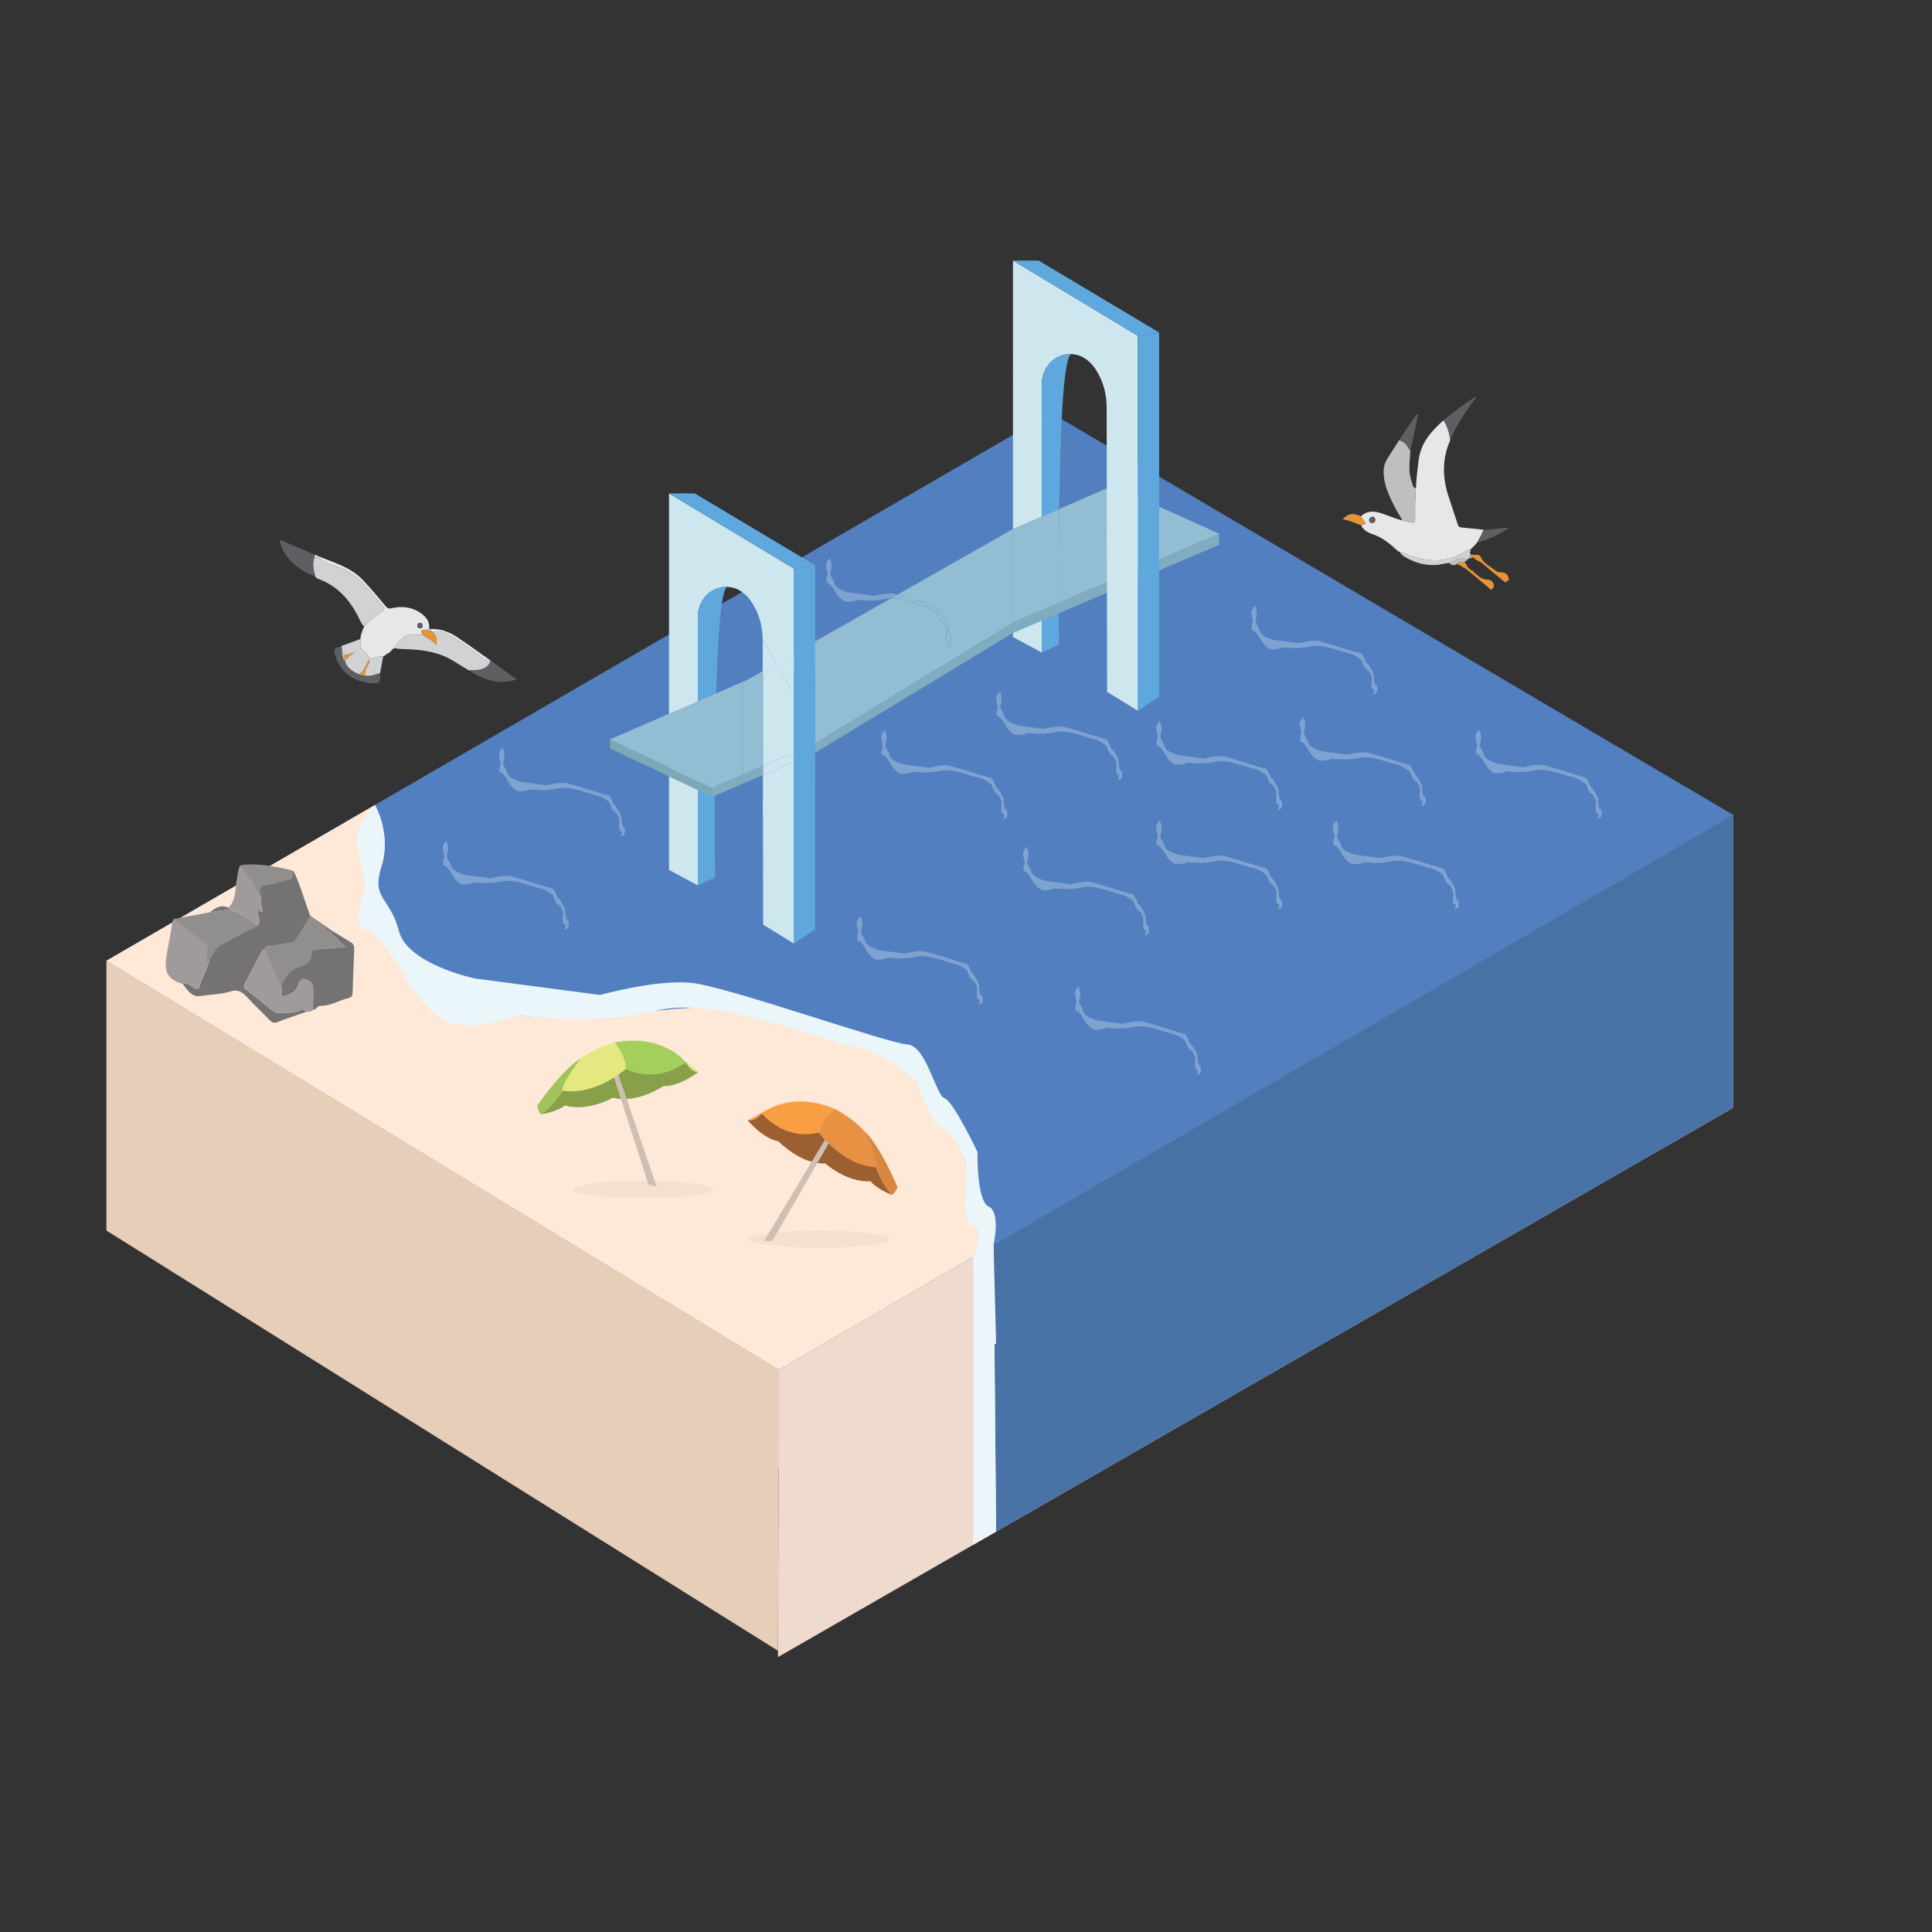 <?xml version="1.0" encoding="utf-8"?>
<!-- Generator: Adobe Illustrator 28.3.0, SVG Export Plug-In . SVG Version: 6.00 Build 0)  -->
<svg version="1.1" id="Layer_1" xmlns="http://www.w3.org/2000/svg" xmlns:xlink="http://www.w3.org/1999/xlink" x="0px" y="0px"
	 viewBox="0 0 2000 2000" style="enable-background:new 0 0 2000 2000;" xml:space="preserve">
<rect x="0" y="0" width="2000" height="2000" fill="#333333" stroke="none"/>
<style type="text/css">
	.st0{fill:none;stroke:#130C0D;stroke-miterlimit:10;}
	.st1{fill:#517FC0;}
	.st2{fill:#E6CEB8;}
	.st3{fill:#EFDBCE;}
	.st4{fill:#FEE8D7;}
	.st5{fill:#EAF6F9;}
	.st6{fill:#4973A6;}
	.st7{fill:#D7E6F6;}
	.st8{fill:#93BDD3;}
	.st9{fill:#CEE7EF;}
	.st10{fill:#5EA8DD;}
	.st11{fill:#7DA8B6;}
	.st12{fill:#81ACC0;}
	.st13{fill:#7E8284;}
	.st14{fill:#757273;}
	.st15{fill:#A09B9A;}
	.st16{fill:#918F8E;}
	.st17{fill:#9B5F31;}
	.st18{fill:#CEBFB2;}
	.st19{fill:#E89143;}
	.st20{fill:#F99E42;}
	.st21{fill:#F9A456;}
	.st22{fill:#D88743;}
	.st23{opacity:0.2;fill:#CEBFB2;}
	.st24{fill:#88A049;}
	.st25{fill:#E3E880;}
	.st26{fill:#A4CF5C;}
	.st27{fill:#A0C45A;}
	.st28{opacity:0.3;fill:#EAF6F9;}
	.st29{fill:#E6E7E8;}
	.st30{fill:#BDBFC1;}
	.st31{fill:#5D5F62;}
	.st32{fill:#D1D2D4;}
	.st33{fill:#E69436;}
	.st34{fill:#4672A6;}
</style>
<path class="st0" d="M495.51,861.69"/>
<g>
	<path class="st1" d="M1675.86,773.81c-58.62-34.54-117.24-69.09-175.86-103.63c-137.35-80.94-274.7-161.87-412.05-242.81
		L388.2,833.25c0,0,0,0,0,0.01h-0.01v0.01c0,0-0.01,0-0.01,0.01l-278,161.24l696.11,423.53l201.21-117.03c0.01,0,0.02,0,0.03-0.01
		h0.01l9.02-5.25l11.93-6.94c0.01,0,0.02,0,0.02-0.01l765.63-445.28C1754.71,820.28,1715.29,797.05,1675.86,773.81z M935.21,617.25
		c4.07,1.2,8.65,2.64,13.05,4.03c9.09,2.87,17.48,5.55,19.33,5.64c3.89,0.17,5.84,10.46,7.62,10.99c0.88,0.27,2.57,3,4.03,5.68
		c1.47,2.67,2.71,5.29,2.72,5.3c-0.01,0.04-0.19,10.04,2.3,11.17c2.47,1.12,0.99,7.74,0.98,7.82c0,0.01,0,0.01-0.01,0.01l-4.13,2.41
		c-0.01,0-0.02,0-0.02-0.01c0.2-0.44,2.72-6.15-0.01-6.15c-2.83,0-0.87-11.24-1.44-12.95c-0.58-1.7-2.99-6.84-5.11-7.44
		c-2.13-0.61-5.05-9.43-5.05-9.43s-7.6-6.36-13.75-7.28c-2.17-0.33-6.16-1.7-10.96-3.18c-4.35-1.35-9.38-2.79-14.33-3.67
		c-2.76-0.48-5.48-0.79-8.07-0.81l6.78-3.85C930.94,616,933,616.59,935.21,617.25z"/>
	<polygon class="st2" points="110.18,994.51 806.3,1519.98 806.3,1418.03 	"/>
	<polygon class="st3" points="806.3,1418.03 806.3,1519.98 1794.14,952.2 1794.14,843.51 	"/>
	<path class="st4" d="M110.18,994.51l278.03-161.27c0,0-81.2,262.85,277.73,214.7c358.93-48.15,350.62,247.8,350.62,247.8
		L806.3,1418.03L110.18,994.51z"/>
	<path class="st5" d="M491.92,1012.96c-0.4-0.08-70.07-14.47-79.03-49.39c-8.98-35.02-28.74-32.33-17.96-66.46
		c10.58-33.5-6.08-62.77-6.7-63.83c-0.01-0.03-0.02-0.03-0.04-0.01c-0.74,0.78-18.75,19.79-18.75,33.97
		c0,14.42,9.31,48.42,9.39,48.71c0,0.01,0,0,0,0c-0.12,0.32-17.14,44.26,0,47.4c17.21,3.15,39.76,46.62,39.76,46.62
		s25.9,46.86,54.86,50.81c28.97,3.95,63.57-9.64,63.57-9.64s77.62,11.04,141.97-4.8c64.36-15.84,168.79,30.8,199.97,35.5
		s69.66,36.89,69.66,36.89s14.77,44.75,25.55,47.79s23.03,29.04,25.93,37.69c2.9,8.65-7.07,65.59,7.3,65.59
		c13.83,0,0.09,31.22,0.14,31.19l20.95-12.19c0.01-0.01,0.02,0,0.02-0.02c0.1-0.47,7.6-33.97-4.95-39.65
		c-12.62-5.71-11.68-56.41-11.67-56.58c0,0,0,0,0,0c-0.08-0.17-25.16-52.99-34.13-55.68c-8.98-2.69-18.86-54.78-38.62-55.68
		c-19.76-0.9-186.79-60.17-223.61-63.76c-36.79-3.59-94.19,12.54-94.3,12.57c0,0,0,0,0,0L491.92,1012.96z"/>
	<polygon class="st2" points="110.18,994.51 110.18,1273.85 805.36,1708.86 806.3,1418.03 	"/>
	<polygon class="st3" points="1794.14,850.05 1794.14,1146.77 805.36,1715.39 806.3,1424.57 	"/>
	<polygon class="st6" points="1028.51,1288.79 1031.19,1585.52 1794.14,1146.77 1794.14,843.51 	"/>
	<polygon class="st5" points="1007.54,1301 1007.54,1599.15 1031.19,1585.52 1028.51,1288.79 	"/>
</g>
<path class="st7" d="M106.43,886.39"/>
<path class="st8" d="M930.42,620.18c4.95,0.87,9.98,2.32,14.33,3.67l-90.13,66.13l-10.74,1.79l-21.96,3.67l-12.21,2.04l-19.52,3.27
	l-15.67,2.61l0.01-0.01l147.82-83.98C924.94,619.4,927.66,619.7,930.42,620.18z"/>
<path class="st8" d="M1048.65,547.63l-100.38,73.64c-4.4-1.38-8.98-2.82-13.05-4.03c-2.22-0.65-4.27-1.25-6.08-1.72L1048.65,547.63z
	"/>
<g>
	<g>
		<polygon class="st9" points="821.91,823.96 821.91,976.81 790.01,957.24 789.82,836.94 789.81,827.59 790.63,827.98 
			790.65,827.98 790.65,837.34 		"/>
		<path class="st9" d="M821.92,588.7v94.1l-16.56,7.17l-15.81-27.2c-0.02-11.99-2.73-23.89-8.42-34.39
			c-7.86-14.57-17.6-19.91-26.87-20.75c0,0-0.54-0.06-1.48-0.07h-0.02c-0.21-0.02-0.45-0.02-0.69-0.02
			c-1.98-0.06-3.93,0.15-5.78,0.54c-0.34,0.06-0.67,0.11-1.03,0.21c-9.14,2.19-16.65,8.91-20.36,17.73
			c-0.17,0.43-0.34,0.84-0.5,1.28c-0.13,0.34-0.26,0.67-0.36,1.03c-0.09,0.24-0.17,0.49-0.24,0.75c-0.19,0.52-0.34,1.07-0.47,1.61
			c-0.11,0.52-0.24,1.05-0.36,1.59v0.06c-0.39,1.95-0.58,3.95-0.58,5.99v278.25l-29.82-16.09V510.8l80.71,48.6l48.6,29.3H821.92z"/>
		<polygon class="st10" points="692.58,510.79 719.22,510.79 843.86,585.2 821.9,588.71 		"/>
		<polygon class="st10" points="843.88,585.21 843.88,673.29 821.92,682.81 821.92,588.7 843.86,585.21 		"/>
		<polygon class="st10" points="843.87,814.57 843.87,962.06 821.91,976.81 821.91,823.96 		"/>
		<path class="st10" d="M722.41,916.56l17.89-8.34c0,0-3.89-310.6,13.96-300.59c0,0-26.83-3.26-31.85,27.59V916.56z"/>
	</g>
	<polygon class="st9" points="821.92,788.6 821.92,823.96 789.85,843.21 789.83,843.21 789.83,836.95 789.81,827.59 789.78,802.37 
		789.78,802.35 789.76,792.83 789.61,696.82 789.61,696.8 789.55,662.77 805.36,689.97 790.19,696.56 790.19,802.19 	"/>
	<polygon class="st10" points="843.88,779.21 843.88,814.57 821.92,823.96 821.92,788.6 	"/>
</g>
<g>
	<polygon class="st11" points="736.96,815.61 736.96,824.96 736.94,824.96 736.14,824.57 686.32,800.87 668.71,792.48 638.89,778.3 
		631.5,774.79 631.5,765.36 638.89,768.88 668.71,783.09 686.36,791.49 736.12,815.22 736.94,815.61 	"/>
	<g>
		<polygon class="st8" points="790.19,696.57 790.19,792.65 789.76,792.84 768.22,802.12 768.22,706.09 789.61,696.83 
			789.61,696.81 		"/>
		<polygon class="st9" points="821.92,682.82 821.92,718.47 805.36,689.98 		"/>
		<polygon class="st9" points="821.92,718.47 821.92,778.98 790.19,792.65 790.19,696.57 805.36,689.98 		"/>
		<polygon class="st10" points="843.88,673.29 843.88,708.95 821.92,718.47 821.92,682.82 		"/>
		<polygon class="st10" points="843.88,708.95 843.88,769.51 821.92,778.98 821.92,718.47 		"/>
		<path class="st8" d="M935.21,617.25c4.07,1.2,8.65,2.64,13.05,4.03c9.09,2.87,17.48,5.55,19.33,5.64
			c3.89,0.17,5.84,10.46,7.62,10.99c0.88,0.27,2.57,3,4.03,5.68c1.47,2.67,2.71,5.29,2.72,5.3c-0.01,0.04-0.19,10.04,2.3,11.17
			c2.47,1.12,0.99,7.74,0.98,7.82c0,0.01,0,0.01-0.01,0.01l-4.13,2.41c-0.01,0-0.02,0-0.02-0.01c0.2-0.44,2.72-6.15-0.01-6.15
			c-2.83,0-0.87-11.24-1.44-12.95c-0.58-1.7-2.99-6.84-5.11-7.44c-2.13-0.61-5.05-9.43-5.05-9.43s-7.6-6.36-13.75-7.28
			c-2.17-0.33-6.16-1.7-10.96-3.18c-4.35-1.35-9.38-2.79-14.33-3.67l-86.54,53.12v96.21l204.77-124.96v-96.92L935.21,617.25z"/>
		<path class="st8" d="M1262.09,552.55l-62.15,26.79l-21.96,9.47l-32.07,13.83l-49.86,21.5c-0.09-26.14-0.07-61.29,0.41-97.23
			l49.3-21.37l0.41-0.19l5.86-2.54l25.95,11.73l21.96,9.93L1262.09,552.55z"/>
		<polygon class="st12" points="768.22,802.12 768.22,811.59 736.96,824.96 736.96,815.61 		"/>
		<polygon class="st8" points="736.94,815.61 736.96,815.61 736.96,824.96 736.94,824.98 		"/>
		<polygon class="st12" points="790.19,792.65 790.19,802.19 789.78,802.36 789.78,802.38 768.22,811.59 768.22,802.12 
			789.76,792.84 		"/>
		<polygon class="st9" points="821.92,778.98 821.92,788.61 790.19,802.19 790.19,792.65 		"/>
		<polygon class="st10" points="843.88,769.51 843.88,779.22 821.92,788.61 821.92,778.98 		"/>
		<polygon class="st12" points="1048.64,644.55 1048.64,655.22 843.88,779.22 843.88,769.51 		"/>
		<path class="st12" d="M1262.09,552.55v11.34l-62.15,26.6l-21.96,9.39l-32.05,13.71l-49.82,21.33c-0.02-3.39-0.04-7-0.06-10.79
			l49.86-21.5l32.07-13.83l21.96-9.47L1262.09,552.55z"/>
		<polygon class="st8" points="768.22,706.09 768.22,802.12 736.96,815.61 736.94,815.61 736.12,815.22 735.97,720.07 		"/>
		<polygon class="st8" points="736.12,815.22 686.36,791.49 668.71,783.09 638.89,768.88 631.5,765.36 638.89,762.16 668.71,749.23 
			686.92,741.34 735.97,720.07 		"/>
	</g>
</g>
<g>
	<polygon class="st8" points="1078.48,534.68 1078.48,631.7 1048.64,644.55 1048.64,547.63 	"/>
	<polygon class="st12" points="1078.48,631.7 1078.48,642.46 1048.64,655.22 1048.64,644.55 	"/>
	<polygon class="st9" points="1078.48,642.46 1078.48,675.55 1048.64,659.46 1048.64,655.22 	"/>
	<path class="st9" d="M1177.97,347.71v388.09l-31.9-19.57l-0.15-102.63l-0.02-10.96l-0.15-97.1l-0.13-83.78
		c-0.02-11.99-2.75-23.89-8.42-34.39c-7.88-14.57-17.6-19.91-26.88-20.75c0,0-0.06,0-0.15-0.02c-0.15,0-0.39-0.02-0.71-0.04
		c-0.21-0.02-0.41-0.04-0.6-0.04c-2.53-0.09-4.98,0.15-7.31,0.71c-0.06,0-0.13,0.02-0.21,0.04c-9.26,2.23-16.89,9.13-20.54,18.13
		c-0.07,0.19-0.15,0.36-0.21,0.54c-0.49,1.22-0.88,2.45-1.18,3.72c-0.11,0.51-0.24,1.03-0.36,1.55c-0.37,1.98-0.58,4-0.58,6.08
		v137.38l-29.84,12.95V269.79L1177.97,347.71z"/>
	<polygon class="st10" points="1048.65,269.78 1075.29,269.78 1199.94,344.19 1177.97,347.7 	"/>
	<polygon class="st10" points="1177.97,347.7 1199.94,344.19 1199.94,721.05 1177.97,735.8 	"/>
	<path class="st8" d="M1096.05,624.12l-17.57,7.58v-97.02l17.98-7.78C1095.98,562.84,1095.96,597.99,1096.05,624.12z"/>
	<path class="st12" d="M1096.11,634.92l-17.62,7.54V631.7l17.57-7.58C1096.07,627.92,1096.09,631.53,1096.11,634.92z"/>
	<path class="st10" d="M1096.37,667.21l-17.89,8.34v-33.1l17.62-7.54C1096.22,654.75,1096.37,667.21,1096.37,667.21z"/>
	<path class="st10" d="M1108.83,366.55c-8.33,3.97-11.37,83.91-12.37,160.35l-17.98,7.78V394.22c0.17-1.03,0.36-2.04,0.58-2.99
		c0.11-0.52,0.24-1.05,0.36-1.55c0.36-1.31,0.75-2.56,1.18-3.72c0.06-0.19,0.13-0.36,0.21-0.54c4.68-12.25,13.69-16.63,20.54-18.13
		c0.07-0.02,0.15-0.04,0.21-0.04c0.32-0.07,0.64-0.13,0.95-0.19C1105.2,366.55,1107.44,366.49,1108.83,366.55z"/>
	<path class="st13" d="M1110.33,366.62c0,0-0.06,0-0.15-0.02c-0.15,0-0.39-0.02-0.71-0.04c-0.19-0.02-0.39-0.02-0.64-0.02
		c0.02-0.02,0.02-0.02,0.04-0.02C1109.33,366.3,1109.82,366.34,1110.33,366.62z"/>
</g>
<g>
	<path class="st14" d="M216.57,993.67c11.03-24.65,32.56-25.58,50.06-35.62c5.04-4.98-1.89-11.14,1.2-16.6
		c1.31,0.28,1.69,3.6,4.06,2.04c-1.41-4.56-1.61-9.53-1.82-14.49c-2.31-7.77-1.82-12.47,6.27-13.38c7.46-0.84,14.56-5.62,22.24-5.38
		c4.69,0.15,3.53-4.61,5.12-8.79c7.33,14.61,11.26,30.22,16.81,44.8c1.06,2.8-0.4,4.54-1.52,6.4c-3.9,6.48-7.93,12.85-11.75,19.4
		c-1.63,2.79-3.76,3.61-6.27,3.98c-7.25,1.09-14.5,2.27-21.74,3.51c-1.97,0.34-4.62-0.72-5.09,3.36c-0.79,0.19-1.98,0.03-2.3,0.63
		c-6.23,11.51-12.39,23.08-18.48,34.72c-1.11,2.12-1.37,4.11,0.97,5.91c9.67,7.45,19.19,15.2,28.8,22.76
		c1.11,0.87,2.48,1.93,3.67,1.82c8.58-0.76,17.35,0.8,25.66-3.48c1.55-0.8,3.2,0.04,3.91,2.41c-9.91,3.49-19.89,6.7-29.7,10.61
		c-3.56,1.42-5.65-0.45-8.01-2.84c-7.42-7.51-15.03-14.74-22.22-22.58c-5.37-5.85-10.22-9.09-18.09-6.49
		c-9.73,3.21-20.16,2.9-30.22,4.69c-8.88,1.59-13.89-5.25-18.88-12.56c4.41-1.57,7.71,1.99,11.37,3.9c2.19,1.14,4.71,3.43,5.94-1.15
		C209.14,1011.61,214.88,1003.83,216.57,993.67z"/>
	<path class="st14" d="M291.22,1021.74c1.63-13.76,9.8-17.84,18.87-21.15c5.57-2.03,11.62-3.91,12.34-13.71
		c0.33-4.54,3.76-4.04,6.42-4.25c9.12-0.74,18.24-1.48,28.79-2.33c-5.73-5.4-10.54-9.92-15.33-14.45c0.6-0.68,1.2-1.36,1.8-2.05
		c6.32,3.87,12.63,7.8,18.98,11.58c2.46,1.46,3.74,3.48,3.59,7.12c-0.64,15.08-1.2,30.18-1.67,45.27c-0.13,4.12-2.16,4.86-4.75,5.53
		c-9.71,2.51-18.83,8.29-29.06,8c-2.63-0.07-4.11,4.41-7.12,3.92c0.03-6.83-0.02-13.65,0.13-20.48c0.09-4.12-0.71-7.16-3.96-9.05
		c-5.06-2.95-8.82-4.49-11.82,4.37c-2.58,7.62-9.52,10.25-15.39,11.28C290,1031.87,292.39,1024.96,291.22,1021.74z"/>
	<path class="st15" d="M291.22,1021.74c1.18,3.22-1.22,10.12,1.81,9.6c5.86-1.02,12.81-3.66,15.39-11.28
		c3-8.86,6.76-7.31,11.82-4.37c3.25,1.89,4.06,4.93,3.96,9.05c-0.15,6.82-0.1,13.65-0.13,20.48c-2.18,2.73-5.08,1.91-7.69,2.47
		c-0.7-2.37-2.36-3.21-3.91-2.41c-8.31,4.29-17.08,2.72-25.66,3.48c-1.19,0.11-2.56-0.95-3.67-1.82
		c-9.61-7.57-19.14-15.31-28.8-22.76c-2.34-1.81-2.08-3.8-0.97-5.91c6.08-11.64,12.25-23.21,18.48-34.72
		c0.32-0.6,1.51-0.44,2.3-0.63C286.13,991.41,292.25,1004.05,291.22,1021.74z"/>
	<path class="st15" d="M216.57,993.67c-1.69,10.15-7.44,17.94-10.02,27.6c-1.23,4.58-3.75,2.3-5.94,1.15
		c-3.65-1.91-6.96-5.47-11.37-3.9c-15.48-4.12-19.98-12.36-16.68-30.45c1.95-10.67,3.98-21.31,5.68-32.04
		c0.82-5.15,2.14-5.91,5.87-3.4c9.3,6.27,18.63,12.64,28.35,17.73c7.32,3.83,8.31,8.93,5.01,17.14
		C216.79,989.21,214.43,991.09,216.57,993.67z"/>
	<path class="st15" d="M270.08,929c0.21,4.96,0.41,9.93,1.82,14.49c-2.37,1.56-2.76-1.76-4.06-2.04c-3.09,5.46,3.84,11.63-1.2,16.6
		c-9.55-6.02-18.21-14.52-29.14-16.61c-0.45-0.56-0.9-1.12-1.35-1.68c9.04-7.9,6.92-21.16,9.47-32.14
		c0.83-3.55,0.62-7.49,2.98-11.83c6.83,9.03,13.79,17.43,18.09,28.68C267.46,926.54,267.27,929.49,270.08,929z"/>
	<path class="st14" d="M236.14,939.76c0.45,0.56,0.9,1.12,1.35,1.68c-6.69,0.96-13.38,1.93-20.06,2.89
		C223.29,939.66,229.23,935.96,236.14,939.76z"/>
	<path class="st14" d="M339.57,963.52c-0.97-0.73-3.2-0.75-1.99-2.96c0.89-1.62,2.32-0.11,3.22,1.19
		C340.39,962.34,339.98,962.93,339.57,963.52z"/>
	<path class="st14" d="M340.8,961.74c1.1,0.69,2.2,1.37,3.3,2.06c-0.6,0.68-1.2,1.36-1.8,2.05c-0.91-0.78-1.82-1.56-2.72-2.34
		C339.98,962.93,340.39,962.34,340.8,961.74z"/>
	<polygon class="st16" points="217.43,944.33 180.68,951.24 215.64,980.13 212.84,996.74 216.57,993.67 225.59,980.13 
		266.64,958.05 252.54,948.25 245.83,944.33 237.49,941.44 	"/>
	<path class="st16" d="M248.59,895.8l11.85,16.37l6.23,12.31l1.12,3.57l0.49,0.61l0.71,0.34l1.08,0.01l-0.95-3.9l-0.16-3.96
		l2.47-4.01l10.93-1.92l18.41-5.45l0.93-0.94c0,0,2.06-2.74,1.99-7.36C303.7,901.46,269.89,891.78,248.59,895.8z"/>
	<path class="st16" d="M274.15,982.92l0.64-2.8l4.45-0.56l25.14-4.56l10.24-15.15l6.27-12.16l18.14,12.28c0,0-2.17,1.21,0.56,3.54
		l18.06,16.78l-32.13,2.62c0,0-2.45,0.22-3.07,3.96c0,0,2.12,11.46-12.34,13.71c0,0-14.18,4.94-18.87,21.15L274.15,982.92z"/>
</g>
<g>
	<path class="st17" d="M774.1,1159.81c0,0,15.55,18.87,31.78,21.68c0,0,23.48,24.41,48.35,22.83c0,0,22.52,20.22,46.97,18.47
		c0,0,4.47,6.69,21.75,14.17c0,0-14.8-20.76-15.66-28.65c0,0-39.2-8.28-59.43-36c0,0-46.26-8.8-59.32-19.66L774.1,1159.81z"/>
	<polygon class="st18" points="791.02,1284.57 799.52,1284.57 859.82,1180.25 854.97,1178.2 	"/>
	<path class="st19" d="M864.69,1148.07c0,0-13.98,9.55-16.83,24.25c0,0,24.03,34.42,59.43,36
		C907.29,1208.32,919.07,1178.74,864.69,1148.07z"/>
	<path class="st20" d="M864.69,1148.07c0,0-15.32,12.62-16.83,24.25c0,0-31.59,10.72-59.32-19.66
		C788.54,1152.66,817.03,1128.07,864.69,1148.07z"/>
	<path class="st21" d="M788.54,1152.66c0,0-6.26,8.45-14.45,7.16c0,0,17.01-9.55,21.46-11.7L788.54,1152.66z"/>
	<path class="st22" d="M907.29,1208.32c0,0,4.36,16.89,15.66,28.65c0,0,4.48-1.81,6.04-8.37c0,0-18.08-43.06-33.56-56.92
		C895.42,1171.68,908.38,1198.22,907.29,1208.32z"/>
</g>
<ellipse class="st23" cx="848.52" cy="1282.72" rx="72.62" ry="8.87"/>
<g>
	<path class="st24" d="M722.72,1109.85c0,0-19.25,15.14-35.76,14.43c0,0-28.2,18.86-52.25,12.04c0,0-26.37,14.97-49.97,8.07
		c0,0-5.8,5.58-24.33,9.23c0,0,18.91-17.15,21.42-24.67c0,0,40.19,0.24,65.9-22.55c0,0,47.22,1.23,62.33-6.61L722.72,1109.85z"/>
	<polygon class="st18" points="679.7,1228.18 671.36,1226.38 634.33,1111.61 639.53,1110.63 	"/>
	<path class="st25" d="M636.37,1079.12c0,0,11.69,12.31,11.37,27.27c0,0-30.86,28.53-65.9,22.55
		C581.84,1128.95,576.56,1097.54,636.37,1079.12z"/>
	<path class="st26" d="M636.37,1079.12c0,0,12.35,15.59,11.37,27.27c0,0,28.7,17.19,62.33-6.61
		C710.07,1099.79,687.34,1069.71,636.37,1079.12z"/>
	<path class="st25" d="M710.07,1099.79c0,0,4.35,9.59,12.65,10.07c0,0-14.66-12.95-18.56-15.99L710.07,1099.79z"/>
	<path class="st27" d="M581.84,1128.95c0,0-7.85,15.57-21.42,24.67c0,0-4.01-2.72-4.15-9.46c0,0,26.85-38.24,44.97-48.49
		C601.24,1095.66,582.91,1118.85,581.84,1128.95z"/>
</g>
<ellipse class="st23" cx="665.71" cy="1231.38" rx="72.62" ry="8.87"/>
<path class="st18" d="M1616.7,841.78"/>
<path class="st28" d="M1319.5,662.6c-0.08-0.02-13.83-2.86-15.6-9.75c-1.77-6.91-5.67-6.38-3.55-13.12
	c2.09-6.61-1.2-12.39-1.32-12.6c0-0.01,0-0.01-0.01,0c-0.15,0.15-3.7,3.91-3.7,6.7c0,2.85,1.84,9.56,1.85,9.61c0,0,0,0,0,0
	c-0.02,0.06-3.38,8.74,0,9.35c3.4,0.62,7.85,9.2,7.85,9.2s5.11,9.25,10.83,10.03c5.72,0.78,12.55-1.9,12.55-1.9
	s15.32,2.18,28.02-0.95c12.7-3.13,33.31,6.08,39.47,7.01s13.75,7.28,13.75,7.28s2.92,8.83,5.04,9.43c2.13,0.6,4.54,5.73,5.12,7.44
	c0.57,1.71-1.39,12.95,1.44,12.95c2.73,0,0.21,5.72,0.01,6.15c0,0.01,0.01,0.01,0.02,0.01l4.14-2.41c0,0,0,0,0,0
	c0.02-0.09,1.5-6.7-0.98-7.83c-2.49-1.13-2.3-11.13-2.3-11.17c0,0,0,0,0,0c-0.02-0.03-4.97-10.46-6.74-10.99
	c-1.77-0.53-3.72-10.81-7.62-10.99s-36.87-11.88-44.14-12.58c-7.26-0.71-18.59,2.48-18.61,2.48c0,0,0,0,0,0"/>
<path class="st28" d="M1551.69,790.89c-0.08-0.02-13.83-2.86-15.6-9.75c-1.77-6.91-5.67-6.38-3.55-13.12
	c2.09-6.61-1.2-12.39-1.32-12.6c0-0.01,0-0.01-0.01,0c-0.15,0.15-3.7,3.91-3.7,6.7c0,2.85,1.84,9.56,1.85,9.61c0,0,0,0,0,0
	c-0.02,0.06-3.38,8.73,0,9.35c3.4,0.62,7.85,9.2,7.85,9.2s5.11,9.25,10.83,10.03c5.72,0.78,12.55-1.9,12.55-1.9
	s15.32,2.18,28.02-0.95c12.7-3.13,33.31,6.08,39.47,7.01s13.75,7.28,13.75,7.28s2.92,8.83,5.04,9.43c2.13,0.6,4.54,5.73,5.12,7.44
	s-1.39,12.95,1.44,12.95c2.73,0,0.21,5.72,0.01,6.15c0,0.01,0.01,0.01,0.02,0.01l4.14-2.41c0,0,0,0,0,0c0.02-0.09,1.5-6.7-0.98-7.83
	c-2.49-1.13-2.3-11.13-2.3-11.17c0,0,0,0,0,0c-0.02-0.03-4.97-10.46-6.74-10.99c-1.77-0.53-3.72-10.81-7.62-10.99
	c-3.9-0.18-36.87-11.88-44.14-12.58c-7.26-0.71-18.59,2.48-18.61,2.48c0,0,0,0,0,0"/>
<path class="st28" d="M1369.58,777.92c-0.08-0.02-13.83-2.86-15.6-9.75c-1.77-6.91-5.67-6.38-3.55-13.12
	c2.09-6.61-1.2-12.39-1.32-12.6c0-0.01,0-0.01-0.01,0c-0.15,0.15-3.7,3.91-3.7,6.7c0,2.85,1.84,9.56,1.85,9.61c0,0,0,0,0,0
	c-0.02,0.06-3.38,8.74,0,9.35c3.4,0.62,7.85,9.2,7.85,9.2s5.11,9.25,10.83,10.03c5.72,0.78,12.55-1.9,12.55-1.9
	s15.32,2.18,28.02-0.95c12.7-3.13,33.31,6.08,39.47,7.01c6.15,0.93,13.75,7.28,13.75,7.28s2.92,8.83,5.04,9.43
	c2.13,0.6,4.54,5.73,5.12,7.44c0.57,1.71-1.39,12.95,1.44,12.95c2.73,0,0.21,5.72,0.01,6.15c0,0.01,0.01,0.01,0.02,0.01l4.14-2.41
	c0,0,0,0,0,0c0.02-0.09,1.5-6.7-0.98-7.83c-2.49-1.13-2.3-11.13-2.3-11.17c0,0,0,0,0,0c-0.02-0.03-4.97-10.46-6.74-10.99
	c-1.77-0.53-3.72-10.81-7.62-10.99s-36.87-11.88-44.14-12.58c-7.26-0.71-18.59,2.48-18.61,2.48c0,0,0,0,0,0"/>
<path class="st28" d="M1055.37,751.29c-0.08-0.02-13.83-2.86-15.6-9.75c-1.77-6.91-5.67-6.38-3.55-13.12
	c2.09-6.61-1.2-12.39-1.32-12.6c0-0.01,0-0.01-0.01,0c-0.15,0.15-3.7,3.91-3.7,6.7c0,2.85,1.84,9.56,1.85,9.61c0,0,0,0,0,0
	c-0.02,0.06-3.38,8.74,0,9.35c3.4,0.62,7.85,9.2,7.85,9.2s5.11,9.25,10.83,10.03c5.72,0.78,12.55-1.9,12.55-1.9
	s15.32,2.18,28.02-0.95c12.7-3.13,33.31,6.08,39.47,7.01s13.75,7.28,13.75,7.28s2.92,8.83,5.04,9.43c2.13,0.6,4.54,5.73,5.12,7.44
	c0.57,1.71-1.39,12.95,1.44,12.95c2.73,0,0.21,5.72,0.01,6.15c0,0.01,0.01,0.01,0.02,0.01l4.14-2.41c0,0,0,0,0,0
	c0.02-0.09,1.5-6.7-0.98-7.83c-2.49-1.13-2.3-11.13-2.3-11.17c0,0,0,0,0,0c-0.02-0.03-4.97-10.46-6.74-10.99
	c-1.77-0.53-3.72-10.81-7.62-10.99s-36.87-11.88-44.14-12.58c-7.26-0.71-18.59,2.48-18.61,2.48c0,0,0,0,0,0"/>
<path class="st28" d="M1220.99,781.96c-0.08-0.02-13.83-2.86-15.6-9.75c-1.77-6.91-5.67-6.38-3.55-13.12
	c2.09-6.61-1.2-12.39-1.32-12.6c0-0.01,0-0.01-0.01,0c-0.15,0.15-3.7,3.91-3.7,6.7c0,2.85,1.84,9.56,1.85,9.61c0,0,0,0,0,0
	c-0.02,0.06-3.38,8.74,0,9.35c3.4,0.62,7.85,9.2,7.85,9.2s5.11,9.25,10.83,10.03c5.72,0.78,12.55-1.9,12.55-1.9
	s15.32,2.18,28.02-0.95c12.7-3.13,33.31,6.08,39.47,7.01s13.75,7.28,13.75,7.28s2.92,8.83,5.04,9.43c2.13,0.6,4.54,5.73,5.12,7.44
	c0.57,1.71-1.39,12.95,1.44,12.95c2.73,0,0.21,5.72,0.01,6.15c0,0.01,0.01,0.01,0.02,0.01l4.14-2.41c0,0,0,0,0,0
	c0.02-0.09,1.5-6.7-0.98-7.83c-2.49-1.13-2.3-11.13-2.3-11.17c0,0,0,0,0,0c-0.02-0.03-4.97-10.46-6.74-10.99
	c-1.77-0.53-3.72-10.81-7.62-10.99s-36.87-11.88-44.14-12.58c-7.26-0.71-18.59,2.48-18.61,2.48c0,0,0,0,0,0"/>
<path class="st28" d="M1403.89,885c-0.08-0.02-13.83-2.86-15.6-9.75c-1.77-6.91-5.67-6.38-3.55-13.12c2.09-6.61-1.2-12.39-1.32-12.6
	c0-0.01,0-0.01-0.01,0c-0.15,0.15-3.7,3.91-3.7,6.7c0,2.85,1.84,9.56,1.85,9.61c0,0,0,0,0,0c-0.02,0.06-3.38,8.74,0,9.35
	c3.4,0.62,7.85,9.2,7.85,9.2s5.11,9.25,10.83,10.03c5.72,0.78,12.55-1.9,12.55-1.9s15.32,2.18,28.02-0.95
	c12.7-3.13,33.31,6.08,39.47,7.01s13.75,7.28,13.75,7.28s2.92,8.83,5.04,9.43c2.13,0.6,4.54,5.73,5.12,7.44s-1.39,12.95,1.44,12.95
	c2.73,0,0.21,5.72,0.01,6.15c0,0.01,0.01,0.01,0.02,0.01l4.14-2.41c0,0,0,0,0,0c0.02-0.09,1.5-6.7-0.98-7.83
	c-2.49-1.13-2.3-11.13-2.3-11.17c0,0,0,0,0,0c-0.02-0.03-4.97-10.46-6.74-10.99c-1.77-0.53-3.72-10.81-7.62-10.99
	s-36.87-11.88-44.14-12.58c-7.26-0.71-18.59,2.48-18.61,2.48c0,0,0,0,0,0"/>
<path class="st28" d="M1220.99,884.97c-0.08-0.02-13.83-2.86-15.6-9.75c-1.77-6.91-5.67-6.38-3.55-13.12
	c2.09-6.61-1.2-12.39-1.32-12.6c0-0.01,0-0.01-0.01,0c-0.15,0.15-3.7,3.91-3.7,6.7c0,2.85,1.84,9.56,1.85,9.61c0,0,0,0,0,0
	c-0.02,0.06-3.38,8.73,0,9.35c3.4,0.62,7.85,9.2,7.85,9.2s5.11,9.25,10.83,10.03c5.72,0.78,12.55-1.9,12.55-1.9
	s15.32,2.18,28.02-0.95c12.7-3.13,33.31,6.08,39.47,7.01s13.75,7.28,13.75,7.28s2.92,8.83,5.04,9.43c2.13,0.6,4.54,5.73,5.12,7.44
	s-1.39,12.95,1.44,12.95c2.73,0,0.21,5.72,0.01,6.15c0,0.01,0.01,0.01,0.02,0.01l4.14-2.41c0,0,0,0,0,0c0.02-0.09,1.5-6.7-0.98-7.83
	c-2.49-1.13-2.3-11.13-2.3-11.17c0,0,0,0,0,0c-0.02-0.03-4.97-10.46-6.74-10.99c-1.77-0.53-3.72-10.81-7.62-10.99
	c-3.9-0.18-36.87-11.88-44.14-12.58c-7.26-0.71-18.59,2.48-18.61,2.48c0,0,0,0,0,0"/>
<path class="st28" d="M936.38,791.43c-0.08-0.02-13.83-2.86-15.6-9.75c-1.77-6.91-5.67-6.38-3.55-13.12
	c2.09-6.61-1.2-12.39-1.32-12.6c0-0.01,0-0.01-0.01,0c-0.15,0.15-3.7,3.91-3.7,6.7c0,2.85,1.84,9.56,1.85,9.61c0,0,0,0,0,0
	c-0.02,0.06-3.38,8.74,0,9.35c3.4,0.62,7.85,9.2,7.85,9.2s5.11,9.25,10.83,10.03s12.55-1.9,12.55-1.9s15.32,2.18,28.02-0.95
	c12.7-3.13,33.31,6.08,39.47,7.01s13.75,7.28,13.75,7.28s2.92,8.83,5.04,9.43c2.13,0.6,4.54,5.73,5.12,7.44
	c0.57,1.71-1.39,12.95,1.44,12.95c2.73,0,0.21,5.72,0.01,6.15c0,0.01,0.01,0.01,0.02,0.01l4.14-2.41c0,0,0,0,0,0
	c0.02-0.09,1.5-6.7-0.98-7.83c-2.49-1.13-2.3-11.13-2.3-11.17c0,0,0,0,0,0c-0.02-0.03-4.97-10.46-6.74-10.99
	c-1.77-0.53-3.72-10.81-7.62-10.99s-36.87-11.88-44.14-12.58c-7.26-0.71-18.59,2.48-18.61,2.48c0,0,0,0,0,0"/>
<path class="st28" d="M1083.2,912.01c-0.08-0.02-13.83-2.86-15.6-9.75c-1.77-6.91-5.67-6.38-3.55-13.12
	c2.09-6.61-1.2-12.39-1.32-12.6c0-0.01,0-0.01-0.01,0c-0.15,0.15-3.7,3.91-3.7,6.7c0,2.85,1.84,9.56,1.85,9.61c0,0,0,0,0,0
	c-0.02,0.06-3.38,8.74,0,9.35c3.4,0.62,7.85,9.2,7.85,9.2s5.11,9.25,10.83,10.03c5.72,0.78,12.55-1.9,12.55-1.9
	s15.32,2.18,28.02-0.95c12.7-3.13,33.31,6.08,39.47,7.01s13.75,7.28,13.75,7.28s2.92,8.83,5.04,9.43c2.13,0.6,4.54,5.73,5.12,7.44
	s-1.39,12.95,1.44,12.95c2.73,0,0.21,5.72,0.01,6.15c0,0.01,0.01,0.01,0.02,0.01l4.14-2.41c0,0,0,0,0,0c0.02-0.09,1.5-6.7-0.98-7.83
	c-2.49-1.13-2.3-11.13-2.3-11.17c0,0,0,0,0,0c-0.02-0.03-4.97-10.46-6.74-10.99c-1.77-0.53-3.72-10.81-7.62-10.99
	s-36.87-11.88-44.14-12.58c-7.26-0.71-18.59,2.48-18.61,2.48c0,0,0,0,0,0"/>
<path class="st28" d="M1136.88,1056.44c-0.08-0.02-13.83-2.86-15.6-9.75c-1.77-6.91-5.67-6.38-3.55-13.12
	c2.09-6.61-1.2-12.39-1.32-12.6c0-0.01,0-0.01-0.01,0c-0.15,0.15-3.7,3.91-3.7,6.7c0,2.85,1.84,9.56,1.85,9.61c0,0,0,0,0,0
	c-0.02,0.06-3.38,8.73,0,9.35c3.4,0.62,7.85,9.2,7.85,9.2s5.11,9.25,10.83,10.03c5.72,0.78,12.55-1.9,12.55-1.9
	s15.32,2.18,28.02-0.95c12.7-3.13,33.31,6.08,39.47,7.01s13.75,7.28,13.75,7.28s2.92,8.83,5.04,9.43c2.13,0.6,4.54,5.73,5.12,7.44
	c0.57,1.71-1.39,12.95,1.44,12.95c2.73,0,0.21,5.72,0.01,6.15c0,0.01,0.01,0.01,0.02,0.01l4.14-2.41c0,0,0,0,0,0
	c0.02-0.09,1.5-6.7-0.98-7.83c-2.49-1.13-2.3-11.13-2.3-11.17c0,0,0,0,0,0c-0.02-0.03-4.97-10.46-6.74-10.99
	c-1.77-0.53-3.72-10.81-7.62-10.99s-36.87-11.88-44.14-12.58c-7.26-0.71-18.59,2.48-18.61,2.48c0,0,0,0,0,0"/>
<path class="st28" d="M911.06,983.82c-0.08-0.02-13.83-2.86-15.6-9.75c-1.77-6.91-5.67-6.38-3.55-13.12
	c2.09-6.61-1.2-12.39-1.32-12.6c0-0.01,0-0.01-0.01,0c-0.15,0.15-3.7,3.91-3.7,6.7c0,2.85,1.84,9.56,1.85,9.61c0,0,0,0,0,0
	c-0.02,0.06-3.38,8.74,0,9.35c3.4,0.62,7.85,9.2,7.85,9.2s5.11,9.25,10.83,10.03s12.55-1.9,12.55-1.9s15.32,2.18,28.02-0.95
	c12.7-3.13,33.31,6.08,39.47,7.01c6.15,0.93,13.75,7.28,13.75,7.28s2.92,8.83,5.04,9.43s4.54,5.73,5.12,7.44
	c0.57,1.71-1.39,12.95,1.44,12.95c2.73,0,0.21,5.71,0.01,6.15c0,0.01,0.01,0.01,0.02,0.01l4.14-2.41c0,0,0,0,0,0
	c0.02-0.09,1.5-6.7-0.98-7.83c-2.49-1.13-2.3-11.13-2.3-11.17c0,0,0,0,0,0c-0.02-0.03-4.97-10.46-6.74-10.99
	c-1.77-0.53-3.72-10.81-7.62-10.99s-36.87-11.88-44.14-12.58c-7.26-0.71-18.59,2.48-18.61,2.48c0,0,0,0,0,0"/>
<path class="st28" d="M482.41,905.87c-0.08-0.02-13.83-2.86-15.6-9.75c-1.77-6.91-5.67-6.38-3.55-13.12
	c2.09-6.61-1.2-12.39-1.32-12.6c0-0.01,0-0.01-0.01,0c-0.15,0.15-3.7,3.91-3.7,6.7c0,2.85,1.84,9.56,1.85,9.61c0,0,0,0,0,0
	c-0.02,0.06-3.38,8.74,0,9.35c3.4,0.62,7.85,9.2,7.85,9.2s5.11,9.25,10.83,10.03s12.55-1.9,12.55-1.9s15.32,2.18,28.02-0.95
	c12.7-3.13,33.31,6.08,39.47,7.01c6.15,0.93,13.75,7.28,13.75,7.28s2.92,8.83,5.04,9.43s4.54,5.73,5.12,7.44
	c0.57,1.71-1.39,12.95,1.44,12.95c2.73,0,0.21,5.72,0.01,6.15c0,0.01,0.01,0.01,0.02,0.01l4.14-2.41c0,0,0,0,0,0
	c0.02-0.09,1.5-6.7-0.98-7.83c-2.49-1.13-2.3-11.13-2.3-11.17c0,0,0,0,0,0c-0.02-0.03-4.97-10.46-6.74-10.99
	c-1.77-0.53-3.72-10.81-7.62-10.99s-36.87-11.88-44.14-12.58c-7.26-0.71-18.59,2.48-18.61,2.48c0,0,0,0,0,0"/>
<path class="st28" d="M540.63,809.6c-0.08-0.02-13.83-2.86-15.6-9.75c-1.77-6.91-5.67-6.38-3.55-13.12
	c2.09-6.61-1.2-12.39-1.32-12.6c0-0.01,0-0.01-0.01,0c-0.15,0.15-3.7,3.91-3.7,6.7c0,2.85,1.84,9.56,1.85,9.61c0,0,0,0,0,0
	c-0.02,0.06-3.38,8.74,0,9.35c3.4,0.62,7.85,9.2,7.85,9.2s5.11,9.25,10.83,10.03c5.72,0.78,12.55-1.9,12.55-1.9
	s15.32,2.18,28.02-0.95c12.7-3.13,33.31,6.08,39.47,7.01c6.15,0.93,13.75,7.28,13.75,7.28s2.92,8.83,5.04,9.43
	c2.13,0.6,4.54,5.73,5.12,7.44c0.57,1.71-1.39,12.95,1.44,12.95c2.73,0,0.21,5.72,0.01,6.15c0,0.01,0.01,0.01,0.02,0.01l4.14-2.41
	c0,0,0,0,0,0c0.02-0.09,1.5-6.7-0.98-7.83c-2.49-1.13-2.3-11.13-2.3-11.17c0,0,0,0,0,0c-0.02-0.03-4.97-10.46-6.74-10.99
	c-1.77-0.53-3.72-10.81-7.62-10.99s-36.87-11.88-44.14-12.58c-7.26-0.71-18.59,2.48-18.61,2.48c0,0,0,0,0,0"/>
<path class="st8" d="M985.23,667.87C985.23,667.88,985.23,667.88,985.23,667.87l-4.14,2.42c-0.01,0-0.02,0-0.02-0.01
	c0.2-0.44,2.72-6.15-0.01-6.15c-2.83,0-0.87-11.24-1.44-12.95c-0.58-1.7-2.99-6.84-5.11-7.44c-2.13-0.61-5.05-9.43-5.05-9.43
	s-7.6-6.36-13.75-7.28c-2.17-0.33-6.16-1.7-10.96-3.18l3.51-2.58c9.09,2.87,17.48,5.55,19.33,5.64c3.89,0.17,5.84,10.46,7.62,10.99
	c0.88,0.27,2.57,3,4.03,5.68c1.47,2.67,2.71,5.29,2.72,5.3c-0.01,0.04-0.19,10.04,2.3,11.17
	C986.73,661.17,985.25,667.79,985.23,667.87z"/>
<path class="st8" d="M948.26,621.27l-3.51,2.58c-4.35-1.35-9.38-2.79-14.33-3.67l4.79-2.94
	C939.29,618.45,943.86,619.89,948.26,621.27z"/>
<path class="st8" d="M935.21,617.25l-4.79,2.94c-2.76-0.48-5.48-0.79-8.07-0.81l6.78-3.85C930.94,616,933,616.59,935.21,617.25z"/>
<path class="st28" d="M929.13,615.52l-6.78,3.85c-2.16-0.01-4.22,0.18-6.11,0.64c-12.7,3.13-28.02,0.95-28.02,0.95
	s-6.83,2.68-12.55,1.9c-5.71-0.78-10.83-10.03-10.83-10.03s-4.45-8.58-7.85-9.2c-1.13-0.21-1.51-1.32-1.51-2.7
	c0-2.76,1.5-6.61,1.51-6.66c-0.01-0.06-1.85-6.77-1.85-9.61c0-1.4,0.89-3.04,1.79-4.35c0.91-1.31,1.84-2.28,1.91-2.36
	c0.12,0.21,3.42,5.99,1.33,12.6c-2.12,6.73,1.77,6.2,3.54,13.12c1.77,6.9,15.52,9.74,15.6,9.75l25.53,3.37
	c0.02-0.01,11.35-3.19,18.61-2.48C924.69,614.44,926.68,614.88,929.13,615.52z"/>
<g>
	<path class="st29" d="M1446.22,569.67c-0.71-0.68-1.43-1.36-2.14-2.03c-0.2-1.07-0.88-1.58-1.92-1.66
		c-6.35-5.49-13.06-10.21-21.21-12.96c-4.83-1.63-9.59-4.19-11.97-9.36c5.34-1.14,5.35-1.15,2.52-5.46
		c-0.84-1.28-1.77-2.51-2.66-3.76c6.48-6.12,14-5.56,21.57-2.98c7.11,2.43,13.99,5.57,21.36,7.23c3.04,1.38,6.41,1.27,9.56,2.1
		c2.89,0.76,3.61-0.56,3.6-3.12c-0.04-10.78-0.27-21.57,0.86-32.32c0.24-9.74,1.65-19.36,2.82-29.02
		c2.16-17.87,13.11-30.07,25.78-41.27c3.82,6.43,6.29,13.31,6.83,20.82c-8.32,18.77-8.12,37.86-2,57.12
		c3.24,10.19,6.8,20.28,10.08,30.46c0.69,2.13,2.11,2.42,3.92,2.6c7.52,0.73,15.03,1.53,22.54,2.3c-1.53,4.85-4.51,8.98-6.73,13.49
		c-1.25,1.33-2.5,2.67-3.75,4c-0.24,0.23-0.48,0.46-0.72,0.69c-0.72,0.69-1.45,1.38-2.17,2.07c-1.79,0.11-3.28,0.93-4.75,1.88
		c-13.84,8.91-28.83,11.31-44.94,8.3c-8.05-1.5-15.4-5.06-23.25-7.06c-0.84-0.46-1.67-0.92-2.51-1.38
		C1446.7,570.14,1446.46,569.91,1446.22,569.67z M1423.68,538.54c0.03-2.09-0.9-3.64-2.62-3.56c-1.75,0.08-3.66,1.08-3.73,3.3
		c-0.06,1.79,1.01,2.96,2.91,3.06C1422.36,541.45,1423.4,540.27,1423.68,538.54z"/>
	<path class="st30" d="M1465.79,505.36c-1.13,10.75-0.89,21.54-0.86,32.32c0.01,2.56-0.71,3.88-3.6,3.12
		c-3.15-0.83-6.52-0.72-9.56-2.1c-3.59-6.39-7.56-12.61-10.67-19.23c-5.28-11.23-10.04-22.69-8.38-35.65
		c0.45-3.54,1.92-6.58,3.74-9.48c3.92-6.26,7.95-12.45,11.94-18.67c6.18,1.3,8.62,6.5,11.61,11.13c-0.45,6.39-0.94,12.76-0.97,19.18
		c-0.03,5.65,1.73,10.78,3.37,15.98C1462.92,503.57,1463.56,505.35,1465.79,505.36z"/>
	<path class="st31" d="M1501.22,455.9c-0.54-7.51-3.01-14.39-6.83-20.82c9.9-8.19,19.97-16.14,30.85-22.99
		c0.77-0.48,1.55-0.93,2.99-0.92C1518.1,425.47,1507.4,439.36,1501.22,455.9z"/>
	<path class="st32" d="M1449.46,571.75c7.86,2,15.2,5.56,23.25,7.06c16.12,3.01,31.1,0.61,44.94-8.3c1.47-0.95,2.97-1.77,4.75-1.88
		c-0.21,1.85-1.43,3.72,0.16,5.52c-0.23,0.64-0.46,1.28-0.69,1.92c-0.63,0.78-1.25,1.55-1.88,2.33c-0.34,0.29-0.69,0.57-1.03,0.86
		c-2.96-0.25-5.57-2.82-8.87-1.13c-3.28,1.68-6.68,3.11-10.04,4.65c-2.88,0.43-5.76,0.85-8.63,1.28c-0.29,0.06-0.54,0.2-0.73,0.44
		c-13,1.61-25.05-1.17-36.22-7.92C1452.44,575.34,1450.43,574.08,1449.46,571.75z"/>
	<path class="st31" d="M1460.01,466.82c-2.99-4.63-5.43-9.83-11.61-11.13c5.83-9.18,11.73-18.3,18.41-26.88
		c0.41,0.17,0.82,0.33,1.23,0.5C1465.36,441.81,1462.69,454.31,1460.01,466.82z"/>
	<path class="st31" d="M1529.05,561.87c2.21-4.51,5.2-8.64,6.73-13.49c8.42,0.06,16.7-2.29,26.25-1.88
		C1551.31,553.97,1540.57,558.76,1529.05,561.87z"/>
	<path class="st33" d="M1515.91,581.83c2.67,1.76,2.49,5.7,5.56,7.19c0.82,0.4,1.45,1.19,2.19,1.77c0.58,0.45,1.15,0.34,1.6-0.24
		c0.05-0.06-0.08-0.3-0.17-0.42c-0.06-0.08-0.22-0.16-0.3-0.13c-0.97,0.35-0.59,1-0.14,1.36c4.32,3.47,7.95,8.17,14.11,8.52
		c3.78,0.22,6.45,0.91,7.58,5.51c0.63,2.59-0.5,3.12-1.61,4.3c-1.66,1.75-2.35-0.12-3.34-0.94c-7.57-6.33-15.03-12.78-22.77-18.9
		c-3.07-2.42-6.74-4.09-10.13-6.1C1510.12,579.89,1513.62,583.19,1515.91,581.83z"/>
	<path class="st33" d="M1521.87,576.07c0.23-0.64,0.46-1.28,0.69-1.92c2.34,0.1,4.68,0.27,7.03,0.27c1.43,0,2.5,0.49,3.04,1.76
		c3.27,7.77,11.13,10.56,16.96,15.54c0.9,0.77,2.72,0.48,4.12,0.62c5.69,0.57,7.44,2.17,8.27,7.46c0.29,1.83-1.77,0.93-2.28,2.14
		c-0.76,1.79-1.82,0.74-2.89-0.16c-7.29-6.13-14.79-12.02-21.92-18.34c-2.93-2.59-7.19-3.07-9.43-6.51
		C1524.26,576.64,1523.07,576.35,1521.87,576.07z"/>
	<path class="st33" d="M1408.85,534.45c0.89,1.25,1.82,2.47,2.66,3.76c2.83,4.31,2.82,4.31-2.52,5.46
		c-6.35-1.87-12.16-5.4-19.12-5.89C1395.13,531.53,1401.03,530.58,1408.85,534.45z"/>
	<path class="st30" d="M1515.91,581.83c-2.29,1.35-5.79-1.95-7.43,1.93c-3.13,2.39-5.85,1.26-8.43-0.99
		c3.35-1.54,6.76-2.97,10.04-4.65c3.3-1.69,5.9,0.88,8.87,1.13C1518.6,580.9,1516.65,580.66,1515.91,581.83z"/>
	<path class="st30" d="M1521.87,576.07c1.2,0.29,2.4,0.57,3.59,0.86c-1.83,0.49-3.65,0.98-5.47,1.47
		C1520.61,577.62,1521.24,576.84,1521.87,576.07z"/>
	<path class="st32" d="M1442.15,565.98c1.05,0.08,1.73,0.6,1.92,1.66C1443.02,567.57,1442.4,566.99,1442.15,565.98z"/>
	<path class="st32" d="M1524.57,566.56c0.24-0.23,0.48-0.46,0.72-0.69C1525.05,566.1,1524.81,566.33,1524.57,566.56z"/>
	<path class="st32" d="M1446.22,569.67c0.24,0.23,0.49,0.47,0.73,0.7C1446.7,570.14,1446.46,569.91,1446.22,569.67z"/>
	<path class="st30" d="M1490.69,584.49c0.19-0.23,0.44-0.38,0.73-0.44C1491.25,584.32,1491,584.47,1490.69,584.49z"/>
	<path class="st31" d="M1423.68,538.54c-0.28,1.74-1.33,2.91-3.44,2.8c-1.9-0.1-2.98-1.27-2.91-3.06c0.08-2.22,1.98-3.22,3.73-3.3
		C1422.78,534.9,1423.71,536.45,1423.68,538.54z"/>
</g>
<g>
	<path class="st29" d="M399.63,677.63c-1,0.68-2,1.36-3.01,2.04c-5.02-0.91-9.4,1.35-13.94,2.83c-0.77-5.91-6.56-7.91-9.48-12.14
		l-0.15-0.15c-0.02-2.89-0.04-5.78-0.05-8.67c0.02-0.27,0.09-0.54,0.19-0.79c0.67-0.55,0.73-1.14,0.11-1.77
		c0.22-0.69,0.43-1.39,0.65-2.08c1.25-0.95,1.04-2.33,1.04-3.64c0.66-1.6,1.33-3.19,1.99-4.79c5.4-6.16,11.44-11.5,18.71-15.42
		c2.95-1.59,2.17-3.61,0.3-5.76c-6.49-7.46-12.61-15.27-19.38-22.46c-6.93-7.35-14.8-13.44-24.51-17.18
		c-5.44-2.09-11.22-3.23-16.41-6.42c-3.01-1.85-6.01-4.76-10.11-4.67c0.11-0.78,0.22-1.55,0.34-2.33
		c17.12,7.61,36.1,11.83,49.61,26.08c8.31,8.77,16.04,18.1,23.84,27.35c1.8,2.13,3.25,2.58,5.97,1.96
		c11.06-2.53,21.6-1.31,30.99,5.59c5.07,3.73,8.48,8.41,7.93,15.13c-0.88,0.51-1.76,1.03-2.63,1.54c-6.26,0.55-6.26,0.55-4.42,4.94
		c-2.19,0.06-4.44,0.43-6.58,0.12c-11.52-1.72-16.99,6.18-22.56,13.96c0,0-0.22,0.18-0.22,0.18c-0.49,0.28-0.98,0.57-1.47,0.85
		c-1.43,1.54-2.37,3.64-4.69,4.19C400.63,676.1,399.94,676.6,399.63,677.63z M437.57,647.94c-0.58-1.33-0.51-3.33-2.73-3.18
		c-1.8,0.12-2.98,1.25-2.84,3.08c0.12,1.48,1.01,2.65,2.77,2.6C436.35,650.39,437.49,649.79,437.57,647.94z"/>
	<path class="st32" d="M325.59,576.58c4.09-0.08,7.09,2.82,10.11,4.67c5.18,3.18,10.97,4.32,16.41,6.42
		c9.71,3.74,17.59,9.83,24.51,17.18c6.78,7.19,12.89,15,19.38,22.46c1.88,2.16,2.65,4.17-0.3,5.76
		c-7.27,3.92-13.31,9.26-18.71,15.42c-2.65-2.18-3.84-5.38-5.26-8.27c-9.23-18.82-22.14-33.73-42.44-41.05
		c-1.24-0.45-2.22-1.14-2.92-2.25C324.51,590.2,322.89,583.47,325.59,576.58z"/>
	<path class="st32" d="M408.08,670.93c5.58-7.78,11.04-15.68,22.56-13.96c2.14,0.32,4.38-0.06,6.58-0.12
		c4.81,3.3,10.13,5.88,14.21,10.51c1.89-5.24-0.2-9.11-3.16-12.76c6.22-2.76,12.09,0.34,16.81,2.91
		c9.88,5.38,18.85,12.43,28.2,18.77c4.62,3.13,8.42,7.73,14.52,8.25c-2.54,6.54-8,8.58-14.33,9.15c-2.62,0.24-5.26,0.25-7.89,0.37
		c-8.16-4.36-15.5-10.06-23.98-13.97c-11.99-5.52-24.64-7.22-37.56-7.93C418.71,671.87,413.34,672.1,408.08,670.93z"/>
	<path class="st31" d="M325.59,576.58c-2.7,6.9-1.08,13.63,0.78,20.35c-16.15-6.3-29.24-15.96-35.76-32.74
		c-0.54-1.38-1.79-3.16-0.56-4.44c1.41-1.47,2.89,0.43,4.16,0.96c10.61,4.41,21.15,9,31.71,13.54
		C325.81,575.02,325.7,575.8,325.59,576.58z"/>
	<path class="st32" d="M373.01,661.55c0.02,2.89,0.04,5.78,0.06,8.67c-0.08,0.08-0.16,0.15-0.24,0.23c0.05,0.05,0.1,0.1,0.15,0.15
		c0.08-0.08,0.15-0.16,0.23-0.24c2.92,4.23,8.71,6.23,9.48,12.14c-0.17,0.22-0.33,0.44-0.49,0.66c-3.65,4.07-4.08,10.23-8.85,13.6
		c-0.28,0.2-0.02,1.18-0.01,1.79c-1.6-0.57-3.33-0.92-4.77-1.76c-5.29-3.09-10.51-6.33-11.58-13.17c3.54-2.98,6.5-6.62,10.74-8.94
		c-4.3,2.21-8.71,3.42-13.38,3.75c-0.27-3.25-0.53-6.51-0.8-9.76C360.04,666.31,366.53,663.93,373.01,661.55z"/>
	<path class="st31" d="M485.58,694.05c2.63-0.12,5.27-0.13,7.89-0.37c6.33-0.57,11.79-2.6,14.33-9.15c0.19-0.11,0.29-0.27,0.31-0.48
		c8.61,6.2,17.21,12.39,26.76,19.27C515.83,709.55,500.36,703.64,485.58,694.05z"/>
	<path class="st31" d="M353.56,668.69c0.27,3.25,0.53,6.51,0.8,9.76c0,0-0.05-0.26-0.05-0.26c0.31,1.01,0.62,2.02,0.93,3.03
		l-0.03-0.12c0.29,1.05,0.01,2.52,1.8,2.48l-0.01,0.07c1.07,6.84,6.28,10.08,11.58,13.17c1.44,0.84,3.17,1.18,4.77,1.76
		c1.38,0.93,2.93,0.85,4.48,0.77c5.56,1.07,10.58-1.05,15.68-2.66c0.03,0.47,0.08,0.94,0.08,1.41c0.05,9.31-0.42,9.75-9.69,9.1
		c-19.16-1.34-32.9-12.71-37.4-30.46c-0.98-3.85-0.52-5.94,3.55-6.73C351.26,669.76,352.39,669.13,353.56,668.69z"/>
	<path class="st32" d="M393.52,696.67c-5.11,1.61-10.12,3.73-15.68,2.66c-0.44-3.9,0.65-7.36,2.88-10.57
		c1.14-1.65,2.35-3.38,1.49-5.6c0.16-0.22,0.32-0.44,0.49-0.66c4.54-1.48,8.92-3.74,13.94-2.83
		C395.59,685.34,394.55,691.01,393.52,696.67z"/>
	<path class="st29" d="M508.11,684.05c-0.01,0.22-0.12,0.38-0.31,0.48c-6.1-0.52-9.9-5.12-14.52-8.25
		c-9.36-6.34-18.32-13.4-28.2-18.77c-4.72-2.57-10.59-5.67-16.81-2.91c0,0-0.27-0.2-0.27-0.2c-0.4-0.36-0.81-0.73-1.21-1.09
		c-0.29,0-0.53-0.11-0.71-0.35c-0.33-0.56-0.65-1.12-0.98-1.68c10.52-0.85,19.86,2.75,28.32,8.4
		C485.18,667.53,496.57,675.9,508.11,684.05z"/>
	<path class="st32" d="M445.11,651.27c0.33,0.56,0.65,1.12,0.98,1.68c-1.72,0.64-2.97-0.69-4.45-1.05c0.88-0.51,1.75-1.03,2.63-1.54
		C444.55,650.67,444.83,650.97,445.11,651.27z"/>
	<path class="st32" d="M375,653.28c0,1.31,0.21,2.68-1.04,3.64C374.04,655.63,374.03,654.31,375,653.28z"/>
	<path class="st32" d="M399.63,677.63c0.31-1.03,0.99-1.53,2.07-1.48C401.3,677.04,400.67,677.63,399.63,677.63z"/>
	<path class="st32" d="M373.31,658.99c0.62,0.63,0.56,1.22-0.11,1.77C373.23,660.17,373.27,659.58,373.31,658.99z"/>
	<path class="st32" d="M406.39,671.96c0.49-0.28,0.98-0.57,1.47-0.85C407.6,671.78,407.07,672,406.39,671.96z"/>
	<path class="st33" d="M441.64,651.9c1.48,0.37,2.73,1.7,4.45,1.05c0.18,0.24,0.41,0.35,0.71,0.35c0.4,0.36,0.81,0.73,1.21,1.09
		c0,0,0.27,0.2,0.27,0.2c2.96,3.65,5.05,7.52,3.16,12.76c-4.07-4.64-9.4-7.21-14.21-10.51C435.38,652.46,435.38,652.46,441.64,651.9
		z"/>
	<path class="st31" d="M437.57,647.94c-0.08,1.85-1.21,2.45-2.8,2.49c-1.77,0.05-2.66-1.12-2.77-2.6c-0.14-1.82,1.04-2.96,2.84-3.08
		C437.06,644.61,436.98,646.61,437.57,647.94z"/>
	<path class="st33" d="M382.2,683.17c0.87,2.23-0.35,3.96-1.49,5.6c-2.23,3.2-3.32,6.66-2.88,10.57c-1.55,0.07-3.11,0.15-4.49-0.77
		c-0.01-0.62-0.28-1.59,0.01-1.79C378.12,693.39,378.56,687.23,382.2,683.17z"/>
	<path class="st33" d="M354.3,678.18c0,0,0.05,0.25,0.05,0.26c4.67-0.33,9.08-1.54,13.38-3.75c-4.24,2.32-7.2,5.96-10.74,8.94
		c0,0,0.01-0.07,0.01-0.07c1.46-2.33-0.79-1.95-1.8-2.48c0,0,0.03,0.12,0.03,0.12C356.72,679.65,356.57,678.59,354.3,678.18z"/>
	<path class="st29" d="M373.21,670.36c-0.08,0.08-0.15,0.16-0.23,0.24c-0.05-0.05-0.1-0.1-0.15-0.15c0.08-0.08,0.16-0.15,0.24-0.23
		C373.06,670.21,373.21,670.36,373.21,670.36z"/>
	<path class="st32" d="M354.3,678.18c2.27,0.41,2.42,1.46,0.93,3.03C354.92,680.2,354.61,679.19,354.3,678.18z"/>
	<path class="st32" d="M355.2,681.09c1.01,0.53,3.27,0.15,1.8,2.48C355.22,683.61,355.5,682.14,355.2,681.09z"/>
	<path class="st32" d="M448,654.4c-0.4-0.36-0.81-0.73-1.21-1.09C447.19,653.67,447.6,654.03,448,654.4z"/>
</g>
<polygon class="st34" points="1028.51,1288.79 1031.19,1390.72 1794.14,952.2 1794.14,843.51 "/>
<polyline class="st5" points="1007.49,1301.02 1011.45,1402.07 1031.19,1390.72 1028.51,1288.79 "/>
</svg>
